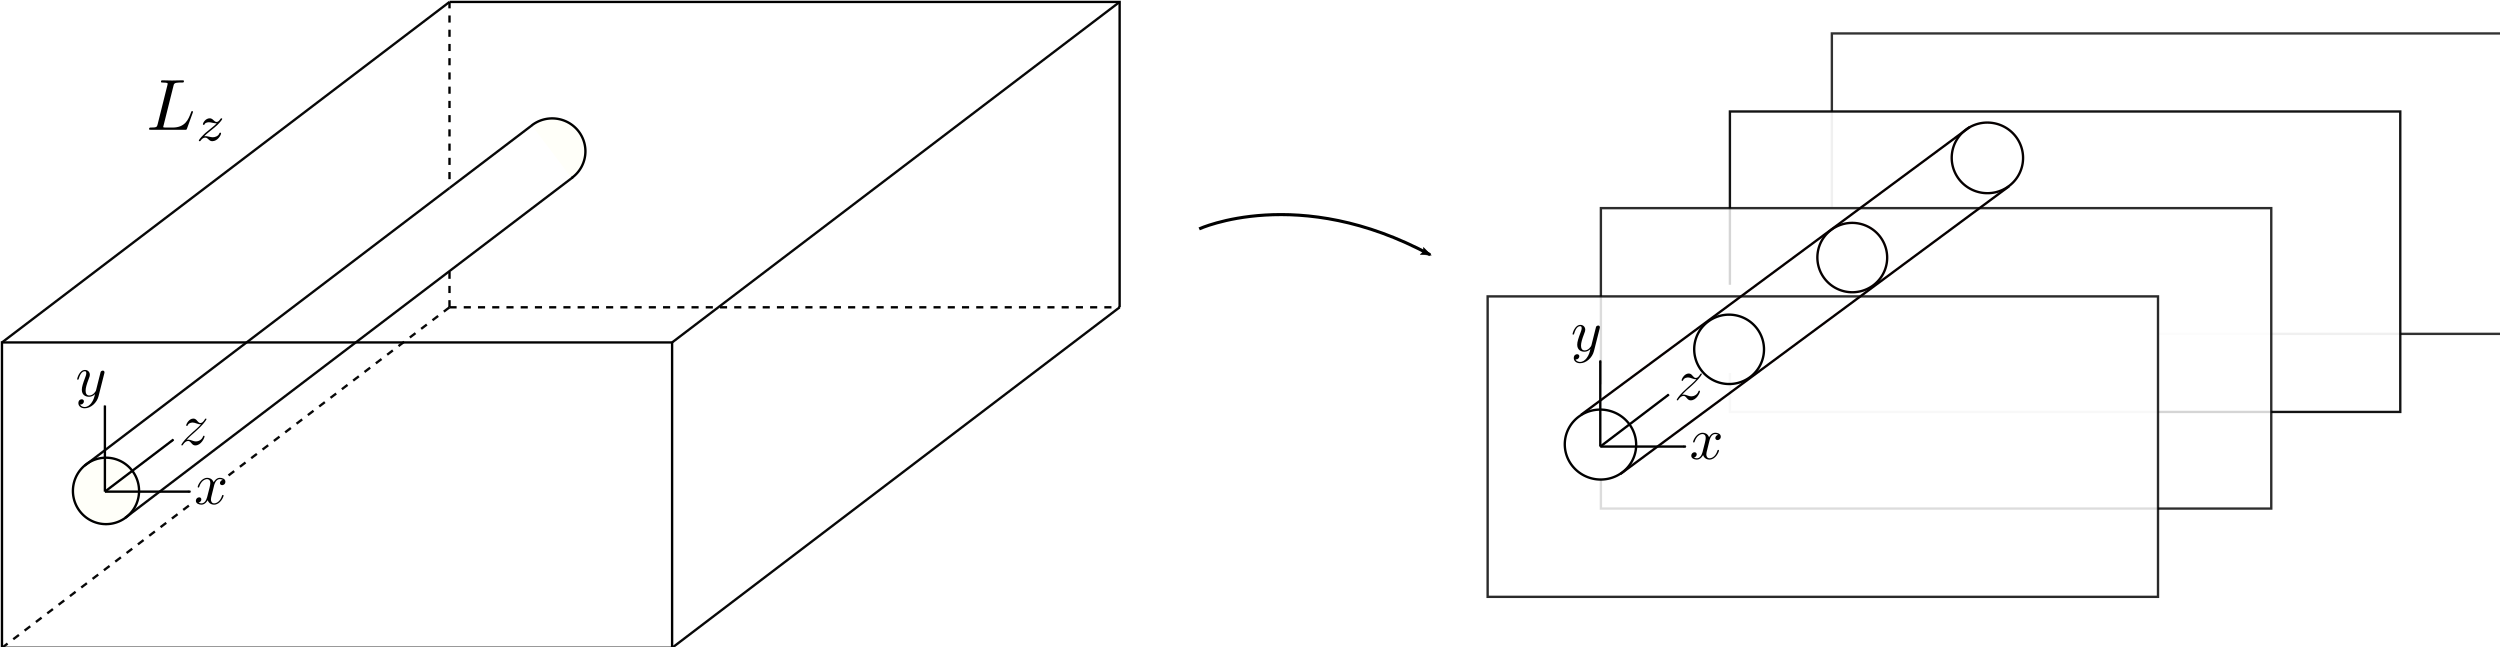<?xml version="1.0" encoding="UTF-8" standalone="no"?>
<svg
   xmlns:ns0="http://www.iki.fi/pav/software/textext/"
   xmlns:osb="http://www.openswatchbook.org/uri/2009/osb"
   xmlns:dc="http://purl.org/dc/elements/1.1/"
   xmlns:cc="http://creativecommons.org/ns#"
   xmlns:rdf="http://www.w3.org/1999/02/22-rdf-syntax-ns#"
   xmlns:svg="http://www.w3.org/2000/svg"
   xmlns="http://www.w3.org/2000/svg"
   xmlns:xlink="http://www.w3.org/1999/xlink"
   xmlns:sodipodi="http://sodipodi.sourceforge.net/DTD/sodipodi-0.dtd"
   xmlns:inkscape="http://www.inkscape.org/namespaces/inkscape"
   sodipodi:docname="strip_theory_method.svg"
   inkscape:version="1.0 (4035a4fb49, 2020-05-01)"
   id="svg29503"
   version="1.1"
   viewBox="0 0 186.153 48.192"
   height="48.192mm"
   width="186.153mm">
  <defs
     id="defs29497">
    <marker
       inkscape:isstock="true"
       style="overflow:visible"
       id="marker106984"
       refX="0"
       refY="0"
       orient="auto"
       inkscape:stockid="Arrow2Lstart">
      <path
         inkscape:connector-curvature="0"
         transform="matrix(1.1,0,0,1.1,1.1,0)"
         d="M 8.719,4.034 -2.207,0.016 8.719,-4.002 c -1.745,2.372 -1.735,5.617 -6e-7,8.035 z"
         style="fill:#000000;fill-opacity:1;fill-rule:evenodd;stroke:#000000;stroke-width:0.625;stroke-linejoin:round;stroke-opacity:1"
         id="path106982" />
    </marker>
    <marker
       inkscape:stockid="Arrow1Mend"
       orient="auto"
       refY="0"
       refX="0"
       id="marker34243"
       style="overflow:visible"
       inkscape:isstock="true">
      <path
         inkscape:connector-curvature="0"
         id="path34241"
         d="M 0,0 5,-5 -12.5,0 5,5 Z"
         style="fill:#000000;fill-opacity:1;fill-rule:evenodd;stroke:#000000;stroke-width:1pt;stroke-opacity:1"
         transform="matrix(-0.4,0,0,-0.4,-4,0)" />
    </marker>
    <marker
       inkscape:stockid="Arrow1Mend"
       orient="auto"
       refY="0"
       refX="0"
       id="marker35369"
       style="overflow:visible"
       inkscape:isstock="true">
      <path
         inkscape:connector-curvature="0"
         id="path35367"
         d="M 0,0 5,-5 -12.5,0 5,5 Z"
         style="fill:#000000;fill-opacity:1;fill-rule:evenodd;stroke:#000000;stroke-width:1pt;stroke-opacity:1"
         transform="matrix(-0.4,0,0,-0.4,-4,0)" />
    </marker>
    <marker
       inkscape:stockid="Arrow1Mend"
       orient="auto"
       refY="0"
       refX="0"
       id="marker33111"
       style="overflow:visible"
       inkscape:isstock="true">
      <path
         inkscape:connector-curvature="0"
         id="path33109"
         d="M 0,0 5,-5 -12.5,0 5,5 Z"
         style="fill:#000000;fill-opacity:1;fill-rule:evenodd;stroke:#000000;stroke-width:1pt;stroke-opacity:1"
         transform="matrix(-0.4,0,0,-0.4,-4,0)" />
    </marker>
    <marker
       inkscape:isstock="true"
       style="overflow:visible"
       id="marker8845-0-4-4-2"
       refX="0"
       refY="0"
       orient="auto"
       inkscape:stockid="StopL">
      <path
         transform="scale(0.8)"
         style="fill:none;fill-opacity:0.75;fill-rule:evenodd;stroke:#000000;stroke-width:1pt;stroke-opacity:1"
         d="M 0,5.65 V -5.65"
         id="path8847-3-4-1-6"
         inkscape:connector-curvature="0" />
    </marker>
    <marker
       inkscape:isstock="true"
       style="overflow:visible"
       id="marker29049"
       refX="0"
       refY="0"
       orient="auto"
       inkscape:stockid="StopL">
      <path
         transform="scale(0.8)"
         style="fill:none;fill-opacity:0.75;fill-rule:evenodd;stroke:#000000;stroke-width:1pt;stroke-opacity:1"
         d="M 0,5.65 V -5.65"
         id="path29047"
         inkscape:connector-curvature="0" />
    </marker>
    <marker
       inkscape:isstock="true"
       style="overflow:visible"
       id="marker8845-0-4-4-8-4"
       refX="0"
       refY="0"
       orient="auto"
       inkscape:stockid="StopL">
      <path
         transform="scale(0.8)"
         style="fill:none;fill-opacity:0.75;fill-rule:evenodd;stroke:#000000;stroke-width:1pt;stroke-opacity:1"
         d="M 0,5.65 V -5.65"
         id="path8847-3-4-1-8-9"
         inkscape:connector-curvature="0" />
    </marker>
    <marker
       inkscape:isstock="true"
       style="overflow:visible"
       id="marker29055"
       refX="0"
       refY="0"
       orient="auto"
       inkscape:stockid="StopL">
      <path
         transform="scale(0.8)"
         style="fill:none;fill-opacity:0.75;fill-rule:evenodd;stroke:#000000;stroke-width:1pt;stroke-opacity:1"
         d="M 0,5.65 V -5.65"
         id="path29053"
         inkscape:connector-curvature="0" />
    </marker>
    <marker
       inkscape:isstock="true"
       style="overflow:visible"
       id="marker8845-0-4-4-89-0"
       refX="0"
       refY="0"
       orient="auto"
       inkscape:stockid="StopL">
      <path
         transform="scale(0.8)"
         style="fill:none;fill-opacity:0.75;fill-rule:evenodd;stroke:#000000;stroke-width:1pt;stroke-opacity:1"
         d="M 0,5.65 V -5.65"
         id="path8847-3-4-1-7-4"
         inkscape:connector-curvature="0" />
    </marker>
    <marker
       inkscape:isstock="true"
       style="overflow:visible"
       id="marker29061"
       refX="0"
       refY="0"
       orient="auto"
       inkscape:stockid="StopL">
      <path
         transform="scale(0.8)"
         style="fill:none;fill-opacity:0.75;fill-rule:evenodd;stroke:#000000;stroke-width:1pt;stroke-opacity:1"
         d="M 0,5.65 V -5.65"
         id="path29059"
         inkscape:connector-curvature="0" />
    </marker>
    <marker
       inkscape:isstock="true"
       style="overflow:visible"
       id="marker8845-0-4-4-8-7-4"
       refX="0"
       refY="0"
       orient="auto"
       inkscape:stockid="StopL">
      <path
         transform="scale(0.8)"
         style="fill:none;fill-opacity:0.75;fill-rule:evenodd;stroke:#000000;stroke-width:1pt;stroke-opacity:1"
         d="M 0,5.65 V -5.65"
         id="path8847-3-4-1-8-6-2"
         inkscape:connector-curvature="0" />
    </marker>
    <marker
       inkscape:isstock="true"
       style="overflow:visible"
       id="marker29067"
       refX="0"
       refY="0"
       orient="auto"
       inkscape:stockid="StopL">
      <path
         transform="scale(0.8)"
         style="fill:none;fill-opacity:0.75;fill-rule:evenodd;stroke:#000000;stroke-width:1pt;stroke-opacity:1"
         d="M 0,5.65 V -5.65"
         id="path29065"
         inkscape:connector-curvature="0" />
    </marker>
    <marker
       inkscape:stockid="Arrow1Mend"
       orient="auto"
       refY="0"
       refX="0"
       id="Arrow1Mend-78-9"
       style="overflow:visible"
       inkscape:isstock="true">
      <path
         inkscape:connector-curvature="0"
         id="path1827-6-1"
         d="M 0,0 5,-5 -12.5,0 5,5 Z"
         style="fill:#000000;fill-opacity:1;fill-rule:evenodd;stroke:#000000;stroke-width:1pt;stroke-opacity:1"
         transform="matrix(-0.4,0,0,-0.4,-4,0)" />
    </marker>
    <marker
       inkscape:stockid="Arrow1Mend"
       orient="auto"
       refY="0"
       refX="0"
       id="Arrow1Mend-0-8-7"
       style="overflow:visible"
       inkscape:isstock="true">
      <path
         inkscape:connector-curvature="0"
         id="path1827-2-8-6"
         d="M 0,0 5,-5 -12.5,0 5,5 Z"
         style="fill:#000000;fill-opacity:1;fill-rule:evenodd;stroke:#000000;stroke-width:1pt;stroke-opacity:1"
         transform="matrix(-0.4,0,0,-0.4,-4,0)" />
    </marker>
    <linearGradient
       id="linearGradient8404"
       osb:paint="solid">
      <stop
         style="stop-color:#000000;stop-opacity:1;"
         offset="0"
         id="stop8406" />
    </linearGradient>
    <linearGradient
       inkscape:collect="always"
       xlink:href="#linearGradient13090"
       id="linearGradient4860"
       gradientUnits="userSpaceOnUse"
       gradientTransform="matrix(0.565,0,0,0.565,187.794,-371.215)"
       x1="416.119"
       y1="375.576"
       x2="751.367"
       y2="375.576" />
    <linearGradient
       osb:paint="solid"
       id="linearGradient13090">
      <stop
         id="stop13092"
         offset="0"
         style="stop-color:#ffffff;stop-opacity:1;" />
    </linearGradient>
    <linearGradient
       inkscape:collect="always"
       xlink:href="#linearGradient13090"
       id="linearGradient4864"
       gradientUnits="userSpaceOnUse"
       gradientTransform="matrix(0.565,0,0,0.565,195.258,-375.3)"
       x1="352.232"
       y1="421.603"
       x2="687.48"
       y2="421.603" />
    <linearGradient
       inkscape:collect="always"
       xlink:href="#linearGradient8404"
       id="linearGradient105438"
       gradientUnits="userSpaceOnUse"
       gradientTransform="matrix(0.766,0.121,-0.121,0.766,-33.696,-596.327)"
       x1="558.494"
       y1="557.181"
       x2="817.202"
       y2="557.181" />
    <marker
       inkscape:isstock="true"
       style="overflow:visible"
       id="marker8845-7"
       refX="0"
       refY="0"
       orient="auto"
       inkscape:stockid="StopL">
      <path
         transform="scale(0.8)"
         style="fill:none;fill-opacity:0.75;fill-rule:evenodd;stroke:#000000;stroke-width:1pt;stroke-opacity:1"
         d="M 0,5.65 V -5.65"
         id="path8847-7"
         inkscape:connector-curvature="0" />
    </marker>
    <marker
       inkscape:isstock="true"
       style="overflow:visible"
       id="marker29203"
       refX="0"
       refY="0"
       orient="auto"
       inkscape:stockid="StopL">
      <path
         transform="scale(0.8)"
         style="fill:none;fill-opacity:0.75;fill-rule:evenodd;stroke:#000000;stroke-width:1pt;stroke-opacity:1"
         d="M 0,5.65 V -5.65"
         id="path29201"
         inkscape:connector-curvature="0" />
    </marker>
    <marker
       inkscape:isstock="true"
       style="overflow:visible"
       id="marker8845-0-7"
       refX="0"
       refY="0"
       orient="auto"
       inkscape:stockid="StopL">
      <path
         transform="scale(0.8)"
         style="fill:none;fill-opacity:0.75;fill-rule:evenodd;stroke:#000000;stroke-width:1pt;stroke-opacity:1"
         d="M 0,5.65 V -5.65"
         id="path8847-3-1"
         inkscape:connector-curvature="0" />
    </marker>
    <marker
       inkscape:isstock="true"
       style="overflow:visible"
       id="marker29209"
       refX="0"
       refY="0"
       orient="auto"
       inkscape:stockid="StopL">
      <path
         transform="scale(0.8)"
         style="fill:none;fill-opacity:0.75;fill-rule:evenodd;stroke:#000000;stroke-width:1pt;stroke-opacity:1"
         d="M 0,5.65 V -5.65"
         id="path29207"
         inkscape:connector-curvature="0" />
    </marker>
    <marker
       inkscape:isstock="true"
       style="overflow:visible"
       id="marker8845-4-0"
       refX="0"
       refY="0"
       orient="auto"
       inkscape:stockid="StopL">
      <path
         transform="scale(0.8)"
         style="fill:none;fill-opacity:0.75;fill-rule:evenodd;stroke:#000000;stroke-width:1pt;stroke-opacity:1"
         d="M 0,5.65 V -5.65"
         id="path8847-4-8"
         inkscape:connector-curvature="0" />
    </marker>
    <marker
       inkscape:isstock="true"
       style="overflow:visible"
       id="marker29215"
       refX="0"
       refY="0"
       orient="auto"
       inkscape:stockid="StopL">
      <path
         transform="scale(0.8)"
         style="fill:none;fill-opacity:0.75;fill-rule:evenodd;stroke:#000000;stroke-width:1pt;stroke-opacity:1"
         d="M 0,5.65 V -5.65"
         id="path29213"
         inkscape:connector-curvature="0" />
    </marker>
    <marker
       inkscape:isstock="true"
       style="overflow:visible"
       id="marker8845-0-4-474"
       refX="0"
       refY="0"
       orient="auto"
       inkscape:stockid="StopL">
      <path
         transform="scale(0.8)"
         style="fill:none;fill-opacity:0.75;fill-rule:evenodd;stroke:#000000;stroke-width:1pt;stroke-opacity:1"
         d="M 0,5.65 V -5.65"
         id="path8847-3-4-3"
         inkscape:connector-curvature="0" />
    </marker>
    <marker
       inkscape:isstock="true"
       style="overflow:visible"
       id="marker29221"
       refX="0"
       refY="0"
       orient="auto"
       inkscape:stockid="StopL">
      <path
         transform="scale(0.8)"
         style="fill:none;fill-opacity:0.75;fill-rule:evenodd;stroke:#000000;stroke-width:1pt;stroke-opacity:1"
         d="M 0,5.65 V -5.65"
         id="path29219"
         inkscape:connector-curvature="0" />
    </marker>
    <marker
       inkscape:stockid="Arrow1Mend"
       orient="auto"
       refY="0"
       refX="0"
       id="marker34243-2"
       style="overflow:visible"
       inkscape:isstock="true">
      <path
         inkscape:connector-curvature="0"
         id="path34241-4"
         d="M 0,0 5,-5 -12.5,0 5,5 Z"
         style="fill:#000000;fill-opacity:1;fill-rule:evenodd;stroke:#000000;stroke-width:1pt;stroke-opacity:1"
         transform="matrix(-0.4,0,0,-0.4,-4,0)" />
    </marker>
    <marker
       inkscape:stockid="Arrow1Mend"
       orient="auto"
       refY="0"
       refX="0"
       id="marker35369-0"
       style="overflow:visible"
       inkscape:isstock="true">
      <path
         inkscape:connector-curvature="0"
         id="path35367-6"
         d="M 0,0 5,-5 -12.5,0 5,5 Z"
         style="fill:#000000;fill-opacity:1;fill-rule:evenodd;stroke:#000000;stroke-width:1pt;stroke-opacity:1"
         transform="matrix(-0.4,0,0,-0.4,-4,0)" />
    </marker>
    <marker
       inkscape:stockid="Arrow1Mend"
       orient="auto"
       refY="0"
       refX="0"
       id="marker33111-2"
       style="overflow:visible"
       inkscape:isstock="true">
      <path
         inkscape:connector-curvature="0"
         id="path33109-9"
         d="M 0,0 5,-5 -12.5,0 5,5 Z"
         style="fill:#000000;fill-opacity:1;fill-rule:evenodd;stroke:#000000;stroke-width:1pt;stroke-opacity:1"
         transform="matrix(-0.4,0,0,-0.4,-4,0)" />
    </marker>
  </defs>
  <sodipodi:namedview
     inkscape:document-rotation="0"
     inkscape:window-maximized="1"
     inkscape:window-y="27"
     inkscape:window-x="0"
     inkscape:window-height="1053"
     inkscape:window-width="1920"
     fit-margin-bottom="0"
     fit-margin-right="0"
     fit-margin-left="0"
     fit-margin-top="0"
     showgrid="false"
     inkscape:current-layer="g105436"
     inkscape:document-units="mm"
     inkscape:cy="93.921717"
     inkscape:cx="332.97753"
     inkscape:zoom="1.4"
     inkscape:pageshadow="2"
     inkscape:pageopacity="0.0"
     borderopacity="1.0"
     bordercolor="#666666"
     pagecolor="#ffffff"
     id="base" />
  <g
     transform="translate(11.342,-82.785)"
     id="layer1"
     inkscape:groupmode="layer"
     inkscape:label="Layer 1">
    <g
       id="text104501"
       style="font-style:normal;font-weight:normal;font-size:24px;line-height:1.25;font-family:sans-serif;letter-spacing:0px;word-spacing:0px;display:inline;fill:#000000;fill-opacity:1;stroke:none"
       transform="matrix(0.265,0,0,0.265,-60.672,47.536)" />
    <path
       sodipodi:nodetypes="cc"
       inkscape:connector-curvature="0"
       id="path104511"
       d="M 95.149,101.754 C 85.319,96.44 77.951,99.829 77.951,99.829"
       style="display:inline;fill:none;stroke:#000000;stroke-width:0.231;stroke-linecap:butt;stroke-linejoin:miter;stroke-miterlimit:4;stroke-dasharray:none;stroke-opacity:1;marker-start:url(#marker106984)" />
    <g
       id="g106768"
       style="display:inline"
       transform="matrix(0.265,0,0,0.265,-49.031,47.536)">
      <path
         sodipodi:nodetypes="cc"
         inkscape:connector-curvature="0"
         id="path104503"
         d="M 142.778,229.234 268.525,133.559"
         style="display:inline;opacity:1;fill:#999999;fill-opacity:1;stroke:#000000;stroke-width:0.667;stroke-linecap:butt;stroke-linejoin:miter;stroke-miterlimit:4;stroke-dasharray:none;stroke-dashoffset:0;stroke-opacity:0.965" />
      <path
         sodipodi:nodetypes="cc"
         inkscape:connector-curvature="0"
         id="path104505"
         d="M 331.075,229.234 456.822,133.559"
         style="display:inline;opacity:1;fill:#999999;fill-opacity:1;stroke:#000000;stroke-width:0.667;stroke-linecap:butt;stroke-linejoin:miter;stroke-miterlimit:4;stroke-dasharray:none;stroke-dashoffset:0;stroke-opacity:0.965" />
      <path
         sodipodi:nodetypes="cc"
         inkscape:connector-curvature="0"
         id="path104507"
         d="M 331.075,315.036 456.822,219.362"
         style="display:inline;opacity:1;fill:#999999;fill-opacity:1;stroke:#000000;stroke-width:0.667;stroke-linecap:butt;stroke-linejoin:miter;stroke-miterlimit:4;stroke-dasharray:none;stroke-dashoffset:0;stroke-opacity:0.965" />
      <path
         style="color:#000000;font-style:normal;font-variant:normal;font-weight:normal;font-stretch:normal;font-size:medium;line-height:normal;font-family:sans-serif;font-variant-ligatures:normal;font-variant-position:normal;font-variant-caps:normal;font-variant-numeric:normal;font-variant-alternates:normal;font-feature-settings:normal;text-indent:0;text-align:start;text-decoration:none;text-decoration-line:none;text-decoration-style:solid;text-decoration-color:#000000;letter-spacing:normal;word-spacing:normal;text-transform:none;writing-mode:lr-tb;direction:ltr;text-orientation:mixed;dominant-baseline:auto;baseline-shift:baseline;text-anchor:start;white-space:normal;shape-padding:0;clip-rule:nonzero;display:inline;overflow:visible;visibility:visible;opacity:1;isolation:auto;mix-blend-mode:normal;color-interpolation:sRGB;color-interpolation-filters:linearRGB;solid-color:#000000;solid-opacity:1;vector-effect:none;fill:#000000;fill-opacity:0.965;fill-rule:nonzero;stroke:none;stroke-width:0.667;stroke-linecap:butt;stroke-linejoin:miter;stroke-miterlimit:4;stroke-dasharray:2, 2;stroke-dashoffset:0;stroke-opacity:1;color-rendering:auto;image-rendering:auto;shape-rendering:auto;text-rendering:auto;enable-background:accumulate"
         d="m 266.727,220.311 0.402,0.531 1.592,-1.211 -0.404,-0.531 z m -3.184,2.422 0.402,0.531 1.592,-1.211 -0.402,-0.531 z m -3.184,2.422 0.402,0.531 1.592,-1.211 -0.402,-0.531 z m -3.184,2.424 0.404,0.529 1.592,-1.211 -0.404,-0.529 z M 253.993,230 l 0.404,0.529 1.592,-1.211 -0.404,-0.529 z m -3.184,2.422 0.404,0.529 1.592,-1.211 -0.404,-0.529 z m -3.184,2.422 0.404,0.529 1.592,-1.211 -0.404,-0.529 z m -3.184,2.422 0.404,0.531 1.592,-1.211 -0.404,-0.531 z m -3.182,2.422 0.402,0.531 1.592,-1.211 -0.404,-0.531 z m -3.184,2.422 0.402,0.531 1.592,-1.211 -0.402,-0.531 z m -3.184,2.422 0.402,0.531 1.592,-1.211 -0.402,-0.531 z m -3.184,2.422 0.404,0.531 1.592,-1.211 -0.404,-0.531 z m -3.184,2.422 0.404,0.531 1.592,-1.211 -0.404,-0.531 z m -3.184,2.422 0.404,0.531 1.592,-1.211 -0.404,-0.531 z m -3.184,2.424 0.404,0.529 1.592,-1.211 -0.404,-0.531 z m -3.184,2.422 0.404,0.529 1.592,-1.211 -0.404,-0.529 z m -3.182,2.422 0.402,0.529 1.592,-1.211 -0.402,-0.529 z m -3.184,2.422 0.402,0.529 1.592,-1.211 -0.402,-0.529 z m -3.184,2.422 0.404,0.531 1.59,-1.213 -0.402,-0.529 z m -3.184,2.422 0.404,0.531 1.592,-1.211 -0.404,-0.531 z m -12.734,9.688 0.404,0.531 1.592,-1.211 -0.404,-0.531 z m -3.182,2.422 0.402,0.531 1.592,-1.211 -0.402,-0.531 z m -3.184,2.422 0.402,0.531 1.592,-1.211 -0.402,-0.531 z m -3.184,2.424 0.404,0.529 1.59,-1.211 -0.402,-0.529 z m -3.184,2.422 0.404,0.529 1.592,-1.211 -0.404,-0.529 z m -3.184,2.422 0.404,0.529 1.592,-1.211 -0.404,-0.529 z m -3.184,2.422 0.404,0.529 1.592,-1.211 -0.404,-0.529 z m -3.184,2.422 0.404,0.531 1.592,-1.211 -0.404,-0.531 z m -3.184,2.422 0.404,0.531 1.592,-1.211 -0.404,-0.531 z m -3.182,2.422 0.402,0.531 1.592,-1.211 -0.402,-0.531 z m -3.184,2.422 0.402,0.531 1.592,-1.211 -0.402,-0.531 z m -3.184,2.422 0.404,0.531 1.59,-1.211 -0.402,-0.531 z m -3.184,2.422 0.404,0.531 1.592,-1.211 -0.404,-0.531 z m -3.184,2.422 0.404,0.531 1.592,-1.211 -0.404,-0.531 z m -3.184,2.424 0.404,0.529 1.592,-1.211 -0.404,-0.529 z m -3.184,2.422 0.404,0.529 1.592,-1.211 -0.404,-0.529 z m -3.182,2.422 0.402,0.529 1.592,-1.211 -0.404,-0.529 z"
         id="path104509"
         inkscape:connector-curvature="0"
         sodipodi:nodetypes="ccccccccccccccccccccccccccccccccccccccccccccccccccccccccccccccccccccccccccccccccccccccccccccccccccccccccccccccccccccccccccccccccccccccccccccccccccccccccccccccccccccccccccccccccccccccccc" />
      <path
         inkscape:connector-curvature="0"
         id="rect104513"
         d="m 142.778,229.234 h 188.297 v 85.802 H 142.778 Z"
         style="display:inline;opacity:1;fill:none;fill-opacity:1;fill-rule:evenodd;stroke:#000000;stroke-width:0.667;stroke-miterlimit:4;stroke-dasharray:none;stroke-dashoffset:0;stroke-opacity:1" />
      <path
         inkscape:connector-curvature="0"
         id="path104515"
         d="m 268.525,133.559 h 188.297 l 2e-5,85.802"
         style="fill:none;stroke:#000000;stroke-width:0.667;stroke-linecap:butt;stroke-linejoin:miter;stroke-miterlimit:4;stroke-dasharray:none;stroke-opacity:1" />
      <path
         style="fill:none;stroke:#000000;stroke-width:0.667;stroke-linecap:butt;stroke-linejoin:miter;stroke-miterlimit:4;stroke-dasharray:2, 2;stroke-dashoffset:0;stroke-opacity:1"
         d="M 268.525,219.362 H 456.822"
         id="path104517"
         inkscape:connector-curvature="0" />
      <path
         style="opacity:1;fill:#fffff9;fill-opacity:1;stroke:#000000;stroke-width:0.671;stroke-miterlimit:4;stroke-dasharray:none;stroke-dashoffset:0;stroke-opacity:1"
         d="m 291.648,168.239 a 9.333,9.25 0 0 1 5.736,-1.953 9.333,9.25 0 0 1 9.333,9.25 v 0 a 9.333,9.25 0 0 1 -3.886,7.511"
         id="path104519"
         inkscape:connector-curvature="0" />
      <path
         inkscape:connector-curvature="0"
         id="ellipse104521"
         d="m 181.298,270.956 a 9.292,9.332 0 0 1 -9.292,9.332 9.292,9.332 0 0 1 -9.292,-9.332 9.292,9.332 0 0 1 9.292,-9.332 9.292,9.332 0 0 1 9.292,9.332 z"
         style="opacity:1;fill:#fffff9;fill-opacity:1;stroke:#000000;stroke-width:0.667;stroke-miterlimit:4;stroke-dasharray:none;stroke-dashoffset:0;stroke-opacity:1" />
      <path
         style="display:inline;opacity:1;fill:none;fill-opacity:1;stroke:#000000;stroke-width:0.667;stroke-linecap:butt;stroke-linejoin:miter;stroke-miterlimit:4;stroke-dasharray:none;stroke-dashoffset:0;stroke-opacity:0.965"
         d="m 268.525,185.848 23.232,-17.676"
         id="path104523"
         inkscape:connector-curvature="0" />
      <path
         style="display:inline;opacity:1;fill:none;fill-opacity:1;stroke:#000000;stroke-width:0.667;stroke-linecap:butt;stroke-linejoin:miter;stroke-miterlimit:4;stroke-dasharray:none;stroke-dashoffset:0;stroke-opacity:0.965"
         d="m 166.01,263.846 102.515,-77.998"
         id="path104525"
         inkscape:connector-curvature="0" />
      <path
         sodipodi:nodetypes="cc"
         inkscape:connector-curvature="0"
         id="path104527"
         d="M 177.419,278.507 303.166,182.833"
         style="display:inline;opacity:1;fill:#fffff9;fill-opacity:1;stroke:#000000;stroke-width:0.667;stroke-linecap:butt;stroke-linejoin:miter;stroke-miterlimit:4;stroke-dasharray:none;stroke-dashoffset:0;stroke-opacity:0.965" />
      <g
         id="g104541"
         transform="matrix(0.74,0,0,0.74,-53.777,20.849)"
         style="display:inline">
        <path
           inkscape:connector-curvature="0"
           id="path104529"
           d="M 304.695,338.254 V 305.576"
           style="fill:none;stroke:#000000;stroke-width:0.901;stroke-linecap:butt;stroke-linejoin:miter;stroke-miterlimit:4;stroke-dasharray:none;stroke-opacity:1;marker-end:url(#marker34243)" />
        <path
           inkscape:connector-curvature="0"
           id="path104531"
           d="m 304.695,338.254 h 32.484"
           style="fill:none;stroke:#000000;stroke-width:0.901;stroke-linecap:butt;stroke-linejoin:miter;stroke-miterlimit:4;stroke-dasharray:none;stroke-opacity:1;marker-end:url(#marker35369)" />
        <path
           inkscape:connector-curvature="0"
           id="path104533"
           d="m 304.695,338.254 26.02,-19.769"
           style="fill:none;stroke:#000000;stroke-width:0.901;stroke-linecap:butt;stroke-linejoin:miter;stroke-miterlimit:4;stroke-dasharray:none;stroke-opacity:1;marker-end:url(#marker33111)" />
        <path
           style="font-style:normal;font-variant:normal;font-weight:normal;font-stretch:normal;letter-spacing:normal;word-spacing:normal;text-anchor:start;fill:#000000;fill-opacity:1;fill-rule:evenodd;stroke:#000000;stroke-width:0;stroke-linecap:butt;stroke-linejoin:miter;stroke-miterlimit:10.433;stroke-dasharray:none;stroke-dashoffset:0;stroke-opacity:1"
           inkscape:connector-curvature="0"
           d="m 346.105,336.166 0.014,-0.059 0.014,-0.068 0.023,-0.072 0.018,-0.082 0.027,-0.086 0.027,-0.095 0.027,-0.1 0.032,-0.1 0.036,-0.104 0.041,-0.109 0.045,-0.113 0.045,-0.109 0.05,-0.113 0.054,-0.113 0.059,-0.113 0.063,-0.113 0.063,-0.109 0.072,-0.109 0.077,-0.104 0.077,-0.1 0.086,-0.1 0.09,-0.09 0.095,-0.086 0.1,-0.082 0.104,-0.072 0.113,-0.063 0.054,-0.033 0.059,-0.029 0.063,-0.024 0.059,-0.024 0.063,-0.024 0.063,-0.019 0.068,-0.014 0.068,-0.014 0.068,-0.01 0.072,-0.01 0.068,-0.004 h 0.077 c 0.113,0 0.646,0 1.121,0.289 -0.628,0.113 -1.08,0.678 -1.08,1.215 0,0.357 0.248,0.791 0.854,0.791 0.492,0 1.215,-0.402 1.215,-1.306 0,-1.175 -1.328,-1.482 -2.092,-1.482 -1.306,0 -2.096,1.193 -2.363,1.708 -0.565,-1.482 -1.78,-1.708 -2.431,-1.708 -2.34,0 -3.628,2.901 -3.628,3.465 0,0.226 0.226,0.226 0.276,0.226 0.176,0 0.248,-0.05 0.289,-0.248 0.764,-2.386 2.255,-2.95 3.014,-2.95 0.434,0 1.215,0.199 1.215,1.505 0,0.696 -0.38,2.209 -1.215,5.359 -0.357,1.396 -1.143,2.34 -2.137,2.34 -0.136,0 -0.651,0 -1.121,-0.294 0.565,-0.109 1.057,-0.578 1.057,-1.215 0,-0.605 -0.492,-0.782 -0.831,-0.782 -0.678,0 -1.243,0.583 -1.243,1.306 0,1.03 1.13,1.482 2.115,1.482 1.491,0 2.295,-1.577 2.368,-1.708 0.267,0.831 1.08,1.708 2.426,1.708 2.322,0 3.61,-2.901 3.61,-3.466 0,-0.226 -0.208,-0.226 -0.276,-0.226 -0.199,0 -0.248,0.09 -0.289,0.244 -0.741,2.408 -2.273,2.95 -2.996,2.95 -0.881,0 -1.243,-0.718 -1.243,-1.487 0,-0.497 0.136,-0.99 0.389,-1.979 z"
           id="path104535" />
        <path
           style="font-style:normal;font-variant:normal;font-weight:normal;font-stretch:normal;letter-spacing:normal;word-spacing:normal;text-anchor:start;fill:#000000;fill-opacity:1;fill-rule:evenodd;stroke:#000000;stroke-width:0;stroke-linecap:butt;stroke-linejoin:miter;stroke-miterlimit:10.433;stroke-dasharray:none;stroke-dashoffset:0;stroke-opacity:1"
           inkscape:connector-curvature="0"
           d="m 304.448,293.441 0.004,-0.019 0.004,-0.014 0.009,-0.029 0.004,-0.024 0.009,-0.029 0.004,-0.024 0.004,-0.019 0.004,-0.024 0.004,-0.019 0.004,-0.019 0.004,-0.019 0.004,-0.019 0.004,-0.019 v -0.014 l 0.004,-0.014 v -0.014 l 0.004,-0.014 v -0.014 l 0.004,-0.014 v -0.024 l 0.004,-0.029 v -0.024 -0.024 -0.024 -0.014 -0.014 -0.014 -0.014 c 0,-0.411 -0.312,-0.61 -0.651,-0.61 -0.226,0 -0.583,0.136 -0.791,0.474 -0.041,0.113 -0.226,0.804 -0.307,1.215 -0.163,0.583 -0.321,1.193 -0.452,1.798 l -1.017,4.053 c -0.086,0.339 -1.053,1.911 -2.544,1.911 -1.143,0 -1.396,-0.985 -1.396,-1.821 0,-1.035 0.389,-2.435 1.152,-4.41 0.357,-0.926 0.452,-1.175 0.452,-1.627 0,-1.008 -0.723,-1.839 -1.852,-1.839 -2.137,0 -2.973,3.258 -2.973,3.466 0,0.226 0.226,0.226 0.276,0.226 0.226,0 0.248,-0.05 0.361,-0.411 0.605,-2.119 1.505,-2.788 2.273,-2.788 0.176,0 0.565,0 0.565,0.718 0,0.565 -0.226,1.143 -0.389,1.577 -0.895,2.386 -1.306,3.669 -1.306,4.731 0,1.997 1.419,2.675 2.747,2.675 0.881,0 1.645,-0.384 2.273,-1.012 -0.289,1.166 -0.556,2.273 -1.459,3.47 -0.587,0.759 -1.441,1.419 -2.481,1.419 -0.312,0 -1.328,-0.072 -1.708,-0.949 0.361,0 0.655,0 0.967,-0.276 0.226,-0.194 0.452,-0.492 0.452,-0.917 0,-0.7 -0.605,-0.791 -0.831,-0.791 -0.515,0 -1.265,0.361 -1.265,1.464 0,1.13 0.994,1.961 2.386,1.961 2.322,0 4.64,-2.056 5.273,-4.595 z"
           id="path104537" />
        <path
           style="font-style:normal;font-variant:normal;font-weight:normal;font-stretch:normal;letter-spacing:normal;word-spacing:normal;text-anchor:start;fill:#000000;fill-opacity:1;fill-rule:evenodd;stroke:#000000;stroke-width:0;stroke-linecap:butt;stroke-linejoin:miter;stroke-miterlimit:10.433;stroke-dasharray:none;stroke-dashoffset:0;stroke-opacity:1"
           inkscape:connector-curvature="0"
           d="m 335.74,318.591 0.113,-0.122 0.108,-0.113 0.104,-0.113 0.104,-0.109 0.1,-0.104 0.1,-0.1 0.095,-0.1 0.095,-0.095 0.09,-0.09 0.086,-0.086 0.09,-0.086 0.081,-0.086 0.086,-0.077 0.081,-0.082 0.158,-0.149 0.154,-0.145 0.154,-0.136 0.145,-0.131 0.149,-0.131 0.294,-0.253 0.145,-0.131 0.154,-0.127 c 0,-0.024 1.387,-1.215 2.2,-2.029 2.137,-2.096 2.634,-3.176 2.634,-3.258 0,-0.226 -0.203,-0.226 -0.248,-0.226 -0.154,0 -0.226,0.043 -0.339,0.244 -0.669,1.08 -1.143,1.441 -1.685,1.441 -0.542,0 -0.813,-0.339 -1.152,-0.718 -0.425,-0.524 -0.804,-0.967 -1.554,-0.967 -1.685,0 -2.715,2.087 -2.715,2.562 0,0.113 0.063,0.244 0.267,0.244 0.208,0 0.248,-0.113 0.289,-0.244 0.429,-1.039 1.74,-1.062 1.916,-1.062 0.47,0 0.904,0.163 1.419,0.339 0.904,0.339 1.148,0.339 1.735,0.339 -0.813,0.967 -2.702,2.593 -3.127,2.95 l -2.024,1.889 c -1.536,1.509 -2.327,2.792 -2.327,2.95 0,0.226 0.226,0.226 0.271,0.226 0.181,0 0.226,-0.047 0.361,-0.289 0.52,-0.791 1.188,-1.401 1.911,-1.401 0.52,0 0.746,0.208 1.306,0.854 0.389,0.474 0.791,0.836 1.441,0.836 2.232,0 3.533,-2.86 3.533,-3.466 0,-0.113 -0.09,-0.226 -0.267,-0.226 -0.203,0 -0.244,0.131 -0.316,0.294 -0.515,1.464 -1.956,1.884 -2.706,1.884 -0.443,0 -0.854,-0.131 -1.324,-0.289 -0.764,-0.289 -1.102,-0.379 -1.577,-0.379 -0.041,0 -0.402,0 -0.605,0.063 z"
           id="path104539" />
      </g>
      <path
         style="color:#000000;font-style:normal;font-variant:normal;font-weight:normal;font-stretch:normal;font-size:medium;line-height:normal;font-family:sans-serif;font-variant-ligatures:normal;font-variant-position:normal;font-variant-caps:normal;font-variant-numeric:normal;font-variant-alternates:normal;font-feature-settings:normal;text-indent:0;text-align:start;text-decoration:none;text-decoration-line:none;text-decoration-style:solid;text-decoration-color:#000000;letter-spacing:normal;word-spacing:normal;text-transform:none;writing-mode:lr-tb;direction:ltr;text-orientation:mixed;dominant-baseline:auto;baseline-shift:baseline;text-anchor:start;white-space:normal;shape-padding:0;clip-rule:nonzero;display:inline;overflow:visible;visibility:visible;opacity:1;isolation:auto;mix-blend-mode:normal;color-interpolation:sRGB;color-interpolation-filters:linearRGB;solid-color:#000000;solid-opacity:1;vector-effect:none;fill:#000000;fill-opacity:1;fill-rule:nonzero;stroke:none;stroke-width:0.667;stroke-linecap:butt;stroke-linejoin:miter;stroke-miterlimit:4;stroke-dasharray:2, 2;stroke-dashoffset:0;stroke-opacity:1;color-rendering:auto;image-rendering:auto;shape-rendering:auto;text-rendering:auto;enable-background:accumulate"
         d="m 268.192,135.361 h 0.666 v -1.803 h -0.666 z m 0,4 h 0.666 v -2 h -0.666 z m 0,4 h 0.666 v -2 h -0.666 z m 0,4 h 0.666 v -2 h -0.666 z m 0,4 h 0.666 v -2 h -0.666 z m 0,4 h 0.666 v -2 h -0.666 z m 0,4 h 0.666 v -2 h -0.666 z m 0,4 h 0.666 v -2 h -0.666 z m 0,4 h 0.666 v -2 h -0.666 z m 0,4 h 0.666 v -2 h -0.666 z m 0,4 h 0.666 v -2 h -0.666 z m 0,4 h 0.666 v -2 h -0.666 z m 0,4 h 0.666 v -2 h -0.666 z m 0,28 h 0.666 v -2 h -0.666 z m 0,4 h 0.666 v -2 h -0.666 z m 0,4 h 0.666 v -2 h -0.666 z"
         id="path104543"
         inkscape:connector-curvature="0"
         sodipodi:nodetypes="cccccccccccccccccccccccccccccccccccccccccccccccccccccccccccccccccccccccccccccccc" />
      <g
         style="font-style:normal;font-variant:normal;font-weight:normal;font-stretch:normal;letter-spacing:normal;word-spacing:normal;text-anchor:start;fill:none;fill-opacity:1;fill-rule:evenodd;stroke:#000000;stroke-linecap:butt;stroke-linejoin:miter;stroke-miterlimit:10.433;stroke-dasharray:none;stroke-dashoffset:0;stroke-opacity:1"
         id="g104549"
         transform="matrix(2.049,0,0,-2.049,-121.393,1516.156)"
         xml:space="preserve"
         stroke-miterlimit="10.433"
         font-style="normal"
         font-variant="normal"
         font-weight="normal"
         font-stretch="normal"
         font-size-adjust="none"
         letter-spacing="normal"
         word-spacing="normal"
         ns0:version="0.10.2"
         ns0:texconverter="pdflatex"
         ns0:pdfconverter="pstoedit"
         ns0:text="$L_z$"
         ns0:preamble="/home/b-fg/.config/inkscape/extensions/textext/default_packages.tex"
         ns0:scale="1.0"
         ns0:alignment="middle center"
         inkscapeversion="0.92.3"
         ns0:jacobian_sqrt="1.333333">
<path
   style="fill:#000000;stroke-width:0"
   inkscape:connector-curvature="0"
   d="m 152.44,663.24 0.01,0.04 0.01,0.03 0.01,0.03 v 0.03 l 0.01,0.03 0.01,0.02 0.01,0.03 0.01,0.02 0.01,0.02 0.02,0.02 0.01,0.02 0.02,0.02 0.02,0.02 0.02,0.01 0.02,0.02 0.02,0.01 0.03,0.02 0.03,0.01 0.03,0.01 0.04,0.01 h 0.01 l 0.02,0.01 h 0.02 l 0.03,0.01 h 0.02 0.02 l 0.03,0.01 h 0.02 0.03 0.02 l 0.03,0.01 h 0.03 0.03 0.03 l 0.03,0.01 h 0.04 0.03 0.04 0.04 0.03 0.04 0.04 0.05 0.04 c 0.3,0 0.38,0 0.38,0.19 0,0.12 -0.11,0.12 -0.16,0.12 -0.33,0 -1.15,-0.03 -1.48,-0.03 -0.3,0 -1.03,0.03 -1.32,0.03 -0.07,0 -0.19,0 -0.19,-0.2 0,-0.11 0.09,-0.11 0.28,-0.11 0.02,0 0.2,0 0.37,-0.02 0.18,-0.02 0.27,-0.03 0.27,-0.16 0,-0.04 -0.01,-0.07 -0.04,-0.19 l -1.33,-5.33 c -0.1,-0.39 -0.12,-0.47 -0.91,-0.47 -0.17,0 -0.27,0 -0.27,-0.2 0,-0.11 0.09,-0.11 0.27,-0.11 h 4.62 c 0.24,0 0.25,0 0.31,0.17 l 0.78,2.15 c 0.04,0.11 0.04,0.13 0.04,0.14 0,0.04 -0.03,0.11 -0.12,0.11 -0.09,0 -0.1,-0.05 -0.16,-0.21 -0.34,-0.92 -0.78,-2.05 -2.51,-2.05 h -0.93 c -0.14,0 -0.16,0 -0.22,0.01 -0.11,0.01 -0.14,0.02 -0.14,0.1 0,0.03 0,0.05 0.06,0.23 z"
   id="path104545" />
<path
   style="fill:#000000;stroke-width:0"
   inkscape:connector-curvature="0"
   d="m 156.67,656.35 0.03,0.04 0.03,0.03 0.04,0.03 0.03,0.04 0.04,0.03 0.02,0.02 0.02,0.02 0.02,0.02 0.02,0.02 0.02,0.02 0.02,0.02 0.03,0.02 0.02,0.02 0.03,0.03 0.03,0.02 0.03,0.03 0.03,0.02 0.04,0.03 0.03,0.03 0.04,0.03 0.04,0.04 0.04,0.03 0.05,0.04 0.04,0.03 0.05,0.04 0.05,0.05 0.06,0.04 c 0.14,0.12 0.67,0.53 0.87,0.73 0.43,0.42 0.69,0.77 0.69,0.85 0,0.09 -0.09,0.09 -0.11,0.09 -0.07,0 -0.09,-0.02 -0.12,-0.07 -0.22,-0.32 -0.37,-0.43 -0.53,-0.43 -0.09,0 -0.19,0.01 -0.4,0.21 -0.24,0.24 -0.39,0.29 -0.56,0.29 -0.56,0 -0.93,-0.61 -0.93,-0.82 0,-0.06 0.07,-0.08 0.12,-0.08 0.08,0 0.1,0.02 0.12,0.1 0.11,0.24 0.5,0.26 0.61,0.26 0.16,0 0.34,-0.05 0.44,-0.07 0.39,-0.08 0.44,-0.08 0.61,-0.08 -0.18,-0.19 -0.31,-0.31 -0.97,-0.84 -0.55,-0.43 -0.74,-0.61 -0.87,-0.75 -0.42,-0.41 -0.62,-0.71 -0.62,-0.77 0,-0.09 0.09,-0.09 0.12,-0.09 0.07,0 0.08,0.01 0.12,0.07 0.19,0.27 0.4,0.42 0.64,0.42 0.08,0 0.19,0 0.38,-0.18 0.21,-0.2 0.35,-0.31 0.58,-0.31 0.75,0 1.21,0.84 1.21,1.08 0,0.08 -0.07,0.09 -0.12,0.09 -0.08,0 -0.09,-0.04 -0.12,-0.11 -0.13,-0.35 -0.55,-0.52 -0.89,-0.52 -0.16,0 -0.33,0.04 -0.51,0.08 -0.32,0.07 -0.38,0.07 -0.5,0.07 -0.02,0 -0.12,0 -0.16,-0.01 z"
   id="path104547" />
</g>
    </g>
    <g
       id="g14338"
       transform="matrix(0.205,0,0,0.205,19.114,-42.423)"
       style="display:inline" />
    <g
       transform="matrix(0.265,0,0,0.265,12.816,138.576)"
       id="g105436"
       style="display:inline">
      <path
         style="display:inline;opacity:0.802;fill:url(#linearGradient4860);fill-opacity:1;stroke:#000000;stroke-width:0.667;stroke-miterlimit:4;stroke-dasharray:none;stroke-opacity:1"
         d="m 423.566,-152.378 v -48.759 h 188.364 v 84.422 H 423.566 v -10.821"
         id="path4766-0"
         inkscape:connector-curvature="0"
         sodipodi:nodetypes="cccccc" />
      <path
         style="display:inline;opacity:0.922;fill:url(#linearGradient4864);fill-opacity:1;stroke:#000000;stroke-width:0.667;stroke-miterlimit:4;stroke-dasharray:none;stroke-opacity:1"
         d="m 394.918,-130.51 v -48.695 h 188.364 v 84.422 h -188.364 v -10.952"
         id="path4768"
         inkscape:connector-curvature="0"
         sodipodi:nodetypes="cccccc" />
      <path
         style="display:inline;opacity:0.822;fill:#ffffff;fill-opacity:1;stroke:#000000;stroke-width:0.667;stroke-miterlimit:4;stroke-dasharray:none;stroke-opacity:1"
         d="m 358.665,-102.538 v -21.782 -27.735 c 62.788,0 125.576,0 188.364,0 v 84.422 h -188.364 v -10.061"
         id="path4770"
         inkscape:connector-curvature="0"
         sodipodi:nodetypes="ccccccc" />
      <path
         inkscape:connector-curvature="0"
         id="rect4772"
         d="m 326.843,-127.248 h 188.364 v 84.422 H 326.843 Z"
         style="display:inline;opacity:0.833;fill:#ffffff;fill-opacity:1;stroke:#000000;stroke-width:0.667;stroke-miterlimit:4;stroke-dasharray:none;stroke-opacity:1" />
      <path
         inkscape:connector-curvature="0"
         id="ellipse4778"
         d="m 404.378,-110.838 a 9.807,9.743 8.996 0 1 -11.21,8.09 9.807,9.743 8.996 0 1 -8.162,-11.157 9.807,9.743 8.996 0 1 11.21,-8.09 9.807,9.743 8.996 0 1 8.162,11.157 z"
         style="display:inline;opacity:1;fill:none;stroke:#000000;stroke-width:0.667;stroke-miterlimit:4;stroke-dasharray:none;stroke-opacity:1" />
      <path
         inkscape:connector-curvature="0"
         id="ellipse4774"
         d="m 368.459,-84.046 a 10.034,9.82 8.996 0 1 -11.446,8.13 10.034,9.82 8.996 0 1 -8.375,-11.268 10.034,9.82 8.996 0 1 11.446,-8.13 10.034,9.82 8.996 0 1 8.375,11.268 z"
         style="display:inline;fill:#ffffff;fill-opacity:1;stroke:url(#linearGradient105438);stroke-width:0.667;stroke-miterlimit:4;stroke-dasharray:none" />
      <path
         style="display:inline;fill:none;fill-rule:evenodd;stroke:#060000;stroke-width:0.667;stroke-linecap:butt;stroke-linejoin:miter;stroke-miterlimit:4;stroke-dasharray:none;stroke-opacity:1"
         d="M 364.156,-77.35 C 473.362,-158.196 473.362,-158.196 473.362,-158.196"
         id="path4776"
         inkscape:connector-curvature="0" />
      <path
         style="display:inline;opacity:1;fill:none;fill-rule:evenodd;stroke:#060000;stroke-width:0.667;stroke-linecap:butt;stroke-linejoin:miter;stroke-miterlimit:4;stroke-dasharray:none;stroke-opacity:1"
         d="M 353.113,-94.001 C 462.318,-174.847 462.318,-174.847 462.318,-174.847"
         id="path4784"
         inkscape:connector-curvature="0" />
      <path
         inkscape:connector-curvature="0"
         id="ellipse4780"
         d="m 438.986,-136.625 a 9.807,9.743 8.996 0 1 -11.21,8.09 9.807,9.743 8.996 0 1 -8.162,-11.157 9.807,9.743 8.996 0 1 11.21,-8.09 9.807,9.743 8.996 0 1 8.162,11.157 z"
         style="display:inline;opacity:1;fill:none;stroke:#060000;stroke-width:0.667;stroke-miterlimit:4;stroke-dasharray:none;stroke-opacity:1" />
      <path
         inkscape:connector-curvature="0"
         id="ellipse4780-5"
         d="m 477.17,-164.608 a 10.025,9.918 5.362 0 1 -11.46,8.234 10.025,9.918 5.362 0 1 -8.345,-11.356 10.025,9.918 5.362 0 1 11.46,-8.234 10.025,9.918 5.362 0 1 8.345,11.356 z"
         style="display:inline;opacity:1;fill:none;stroke:#060000;stroke-width:0.667;stroke-miterlimit:4;stroke-dasharray:none;stroke-dashoffset:0;stroke-opacity:1" />
      <g
         id="g104541-9"
         transform="matrix(0.74,0,0,0.74,133.024,-335.362)"
         style="display:inline">
        <path
           inkscape:connector-curvature="0"
           id="path104529-0"
           d="M 304.695,338.254 V 305.576"
           style="fill:none;stroke:#000000;stroke-width:0.901;stroke-linecap:butt;stroke-linejoin:miter;stroke-miterlimit:4;stroke-dasharray:none;stroke-opacity:1;marker-end:url(#marker34243-2)" />
        <path
           inkscape:connector-curvature="0"
           id="path104531-8"
           d="m 304.695,338.254 h 32.484"
           style="fill:none;stroke:#000000;stroke-width:0.901;stroke-linecap:butt;stroke-linejoin:miter;stroke-miterlimit:4;stroke-dasharray:none;stroke-opacity:1;marker-end:url(#marker35369-0)" />
        <path
           inkscape:connector-curvature="0"
           id="path104533-1"
           d="m 304.695,338.254 26.02,-19.769"
           style="fill:none;stroke:#000000;stroke-width:0.901;stroke-linecap:butt;stroke-linejoin:miter;stroke-miterlimit:4;stroke-dasharray:none;stroke-opacity:1;marker-end:url(#marker33111-2)" />
        <path
           style="font-style:normal;font-variant:normal;font-weight:normal;font-stretch:normal;letter-spacing:normal;word-spacing:normal;text-anchor:start;fill:#000000;fill-opacity:1;fill-rule:evenodd;stroke:#000000;stroke-width:0;stroke-linecap:butt;stroke-linejoin:miter;stroke-miterlimit:10.433;stroke-dasharray:none;stroke-dashoffset:0;stroke-opacity:1"
           inkscape:connector-curvature="0"
           d="m 346.105,336.166 0.014,-0.059 0.014,-0.068 0.023,-0.072 0.018,-0.082 0.027,-0.086 0.027,-0.095 0.027,-0.1 0.032,-0.1 0.036,-0.104 0.041,-0.109 0.045,-0.113 0.045,-0.109 0.05,-0.113 0.054,-0.113 0.059,-0.113 0.063,-0.113 0.063,-0.109 0.072,-0.109 0.077,-0.104 0.077,-0.1 0.086,-0.1 0.09,-0.09 0.095,-0.086 0.1,-0.082 0.104,-0.072 0.113,-0.063 0.054,-0.033 0.059,-0.029 0.063,-0.024 0.059,-0.024 0.063,-0.024 0.063,-0.019 0.068,-0.014 0.068,-0.014 0.068,-0.01 0.072,-0.01 0.068,-0.004 h 0.077 c 0.113,0 0.646,0 1.121,0.289 -0.628,0.113 -1.08,0.678 -1.08,1.215 0,0.357 0.248,0.791 0.854,0.791 0.492,0 1.215,-0.402 1.215,-1.306 0,-1.175 -1.328,-1.482 -2.092,-1.482 -1.306,0 -2.096,1.193 -2.363,1.708 -0.565,-1.482 -1.78,-1.708 -2.431,-1.708 -2.34,0 -3.628,2.901 -3.628,3.465 0,0.226 0.226,0.226 0.276,0.226 0.176,0 0.248,-0.05 0.289,-0.248 0.764,-2.386 2.255,-2.95 3.014,-2.95 0.434,0 1.215,0.199 1.215,1.505 0,0.696 -0.38,2.209 -1.215,5.359 -0.357,1.396 -1.143,2.34 -2.137,2.34 -0.136,0 -0.651,0 -1.121,-0.294 0.565,-0.109 1.057,-0.578 1.057,-1.215 0,-0.605 -0.492,-0.782 -0.831,-0.782 -0.678,0 -1.243,0.583 -1.243,1.306 0,1.03 1.13,1.482 2.115,1.482 1.491,0 2.295,-1.577 2.368,-1.708 0.267,0.831 1.08,1.708 2.426,1.708 2.322,0 3.61,-2.901 3.61,-3.466 0,-0.226 -0.208,-0.226 -0.276,-0.226 -0.199,0 -0.248,0.09 -0.289,0.244 -0.741,2.408 -2.273,2.95 -2.996,2.95 -0.881,0 -1.243,-0.718 -1.243,-1.487 0,-0.497 0.136,-0.99 0.389,-1.979 z"
           id="path104535-3" />
        <path
           style="font-style:normal;font-variant:normal;font-weight:normal;font-stretch:normal;letter-spacing:normal;word-spacing:normal;text-anchor:start;fill:#000000;fill-opacity:1;fill-rule:evenodd;stroke:#000000;stroke-width:0;stroke-linecap:butt;stroke-linejoin:miter;stroke-miterlimit:10.433;stroke-dasharray:none;stroke-dashoffset:0;stroke-opacity:1"
           inkscape:connector-curvature="0"
           d="m 304.448,293.441 0.004,-0.019 0.004,-0.014 0.009,-0.029 0.004,-0.024 0.009,-0.029 0.004,-0.024 0.004,-0.019 0.004,-0.024 0.004,-0.019 0.004,-0.019 0.004,-0.019 0.004,-0.019 0.004,-0.019 v -0.014 l 0.004,-0.014 v -0.014 l 0.004,-0.014 v -0.014 l 0.004,-0.014 v -0.024 l 0.004,-0.029 v -0.024 -0.024 -0.024 -0.014 -0.014 -0.014 -0.014 c 0,-0.411 -0.312,-0.61 -0.651,-0.61 -0.226,0 -0.583,0.136 -0.791,0.474 -0.041,0.113 -0.226,0.804 -0.307,1.215 -0.163,0.583 -0.321,1.193 -0.452,1.798 l -1.017,4.053 c -0.086,0.339 -1.053,1.911 -2.544,1.911 -1.143,0 -1.396,-0.985 -1.396,-1.821 0,-1.035 0.389,-2.435 1.152,-4.41 0.357,-0.926 0.452,-1.175 0.452,-1.627 0,-1.008 -0.723,-1.839 -1.852,-1.839 -2.137,0 -2.973,3.258 -2.973,3.466 0,0.226 0.226,0.226 0.276,0.226 0.226,0 0.248,-0.05 0.361,-0.411 0.605,-2.119 1.505,-2.788 2.273,-2.788 0.176,0 0.565,0 0.565,0.718 0,0.565 -0.226,1.143 -0.389,1.577 -0.895,2.386 -1.306,3.669 -1.306,4.731 0,1.997 1.419,2.675 2.747,2.675 0.881,0 1.645,-0.384 2.273,-1.012 -0.289,1.166 -0.556,2.273 -1.459,3.47 -0.587,0.759 -1.441,1.419 -2.481,1.419 -0.312,0 -1.328,-0.072 -1.708,-0.949 0.361,0 0.655,0 0.967,-0.276 0.226,-0.194 0.452,-0.492 0.452,-0.917 0,-0.7 -0.605,-0.791 -0.831,-0.791 -0.515,0 -1.265,0.361 -1.265,1.464 0,1.13 0.994,1.961 2.386,1.961 2.322,0 4.64,-2.056 5.273,-4.595 z"
           id="path104537-1" />
        <path
           style="font-style:normal;font-variant:normal;font-weight:normal;font-stretch:normal;letter-spacing:normal;word-spacing:normal;text-anchor:start;fill:#000000;fill-opacity:1;fill-rule:evenodd;stroke:#000000;stroke-width:0;stroke-linecap:butt;stroke-linejoin:miter;stroke-miterlimit:10.433;stroke-dasharray:none;stroke-dashoffset:0;stroke-opacity:1"
           inkscape:connector-curvature="0"
           d="m 335.74,318.591 0.113,-0.122 0.108,-0.113 0.104,-0.113 0.104,-0.109 0.1,-0.104 0.1,-0.1 0.095,-0.1 0.095,-0.095 0.09,-0.09 0.086,-0.086 0.09,-0.086 0.081,-0.086 0.086,-0.077 0.081,-0.082 0.158,-0.149 0.154,-0.145 0.154,-0.136 0.145,-0.131 0.149,-0.131 0.294,-0.253 0.145,-0.131 0.154,-0.127 c 0,-0.024 1.387,-1.215 2.2,-2.029 2.137,-2.096 2.634,-3.176 2.634,-3.258 0,-0.226 -0.203,-0.226 -0.248,-0.226 -0.154,0 -0.226,0.043 -0.339,0.244 -0.669,1.08 -1.143,1.441 -1.685,1.441 -0.542,0 -0.813,-0.339 -1.152,-0.718 -0.425,-0.524 -0.804,-0.967 -1.554,-0.967 -1.685,0 -2.715,2.087 -2.715,2.562 0,0.113 0.063,0.244 0.267,0.244 0.208,0 0.248,-0.113 0.289,-0.244 0.429,-1.039 1.74,-1.062 1.916,-1.062 0.47,0 0.904,0.163 1.419,0.339 0.904,0.339 1.148,0.339 1.735,0.339 -0.813,0.967 -2.702,2.593 -3.127,2.95 l -2.024,1.889 c -1.536,1.509 -2.327,2.792 -2.327,2.95 0,0.226 0.226,0.226 0.271,0.226 0.181,0 0.226,-0.047 0.361,-0.289 0.52,-0.791 1.188,-1.401 1.911,-1.401 0.52,0 0.746,0.208 1.306,0.854 0.389,0.474 0.791,0.836 1.441,0.836 2.232,0 3.533,-2.86 3.533,-3.466 0,-0.113 -0.09,-0.226 -0.267,-0.226 -0.203,0 -0.244,0.131 -0.316,0.294 -0.515,1.464 -1.956,1.884 -2.706,1.884 -0.443,0 -0.854,-0.131 -1.324,-0.289 -0.764,-0.289 -1.102,-0.379 -1.577,-0.379 -0.041,0 -0.402,0 -0.605,0.063 z"
           id="path104539-1" />
      </g>
    </g>
  </g>
</svg>

